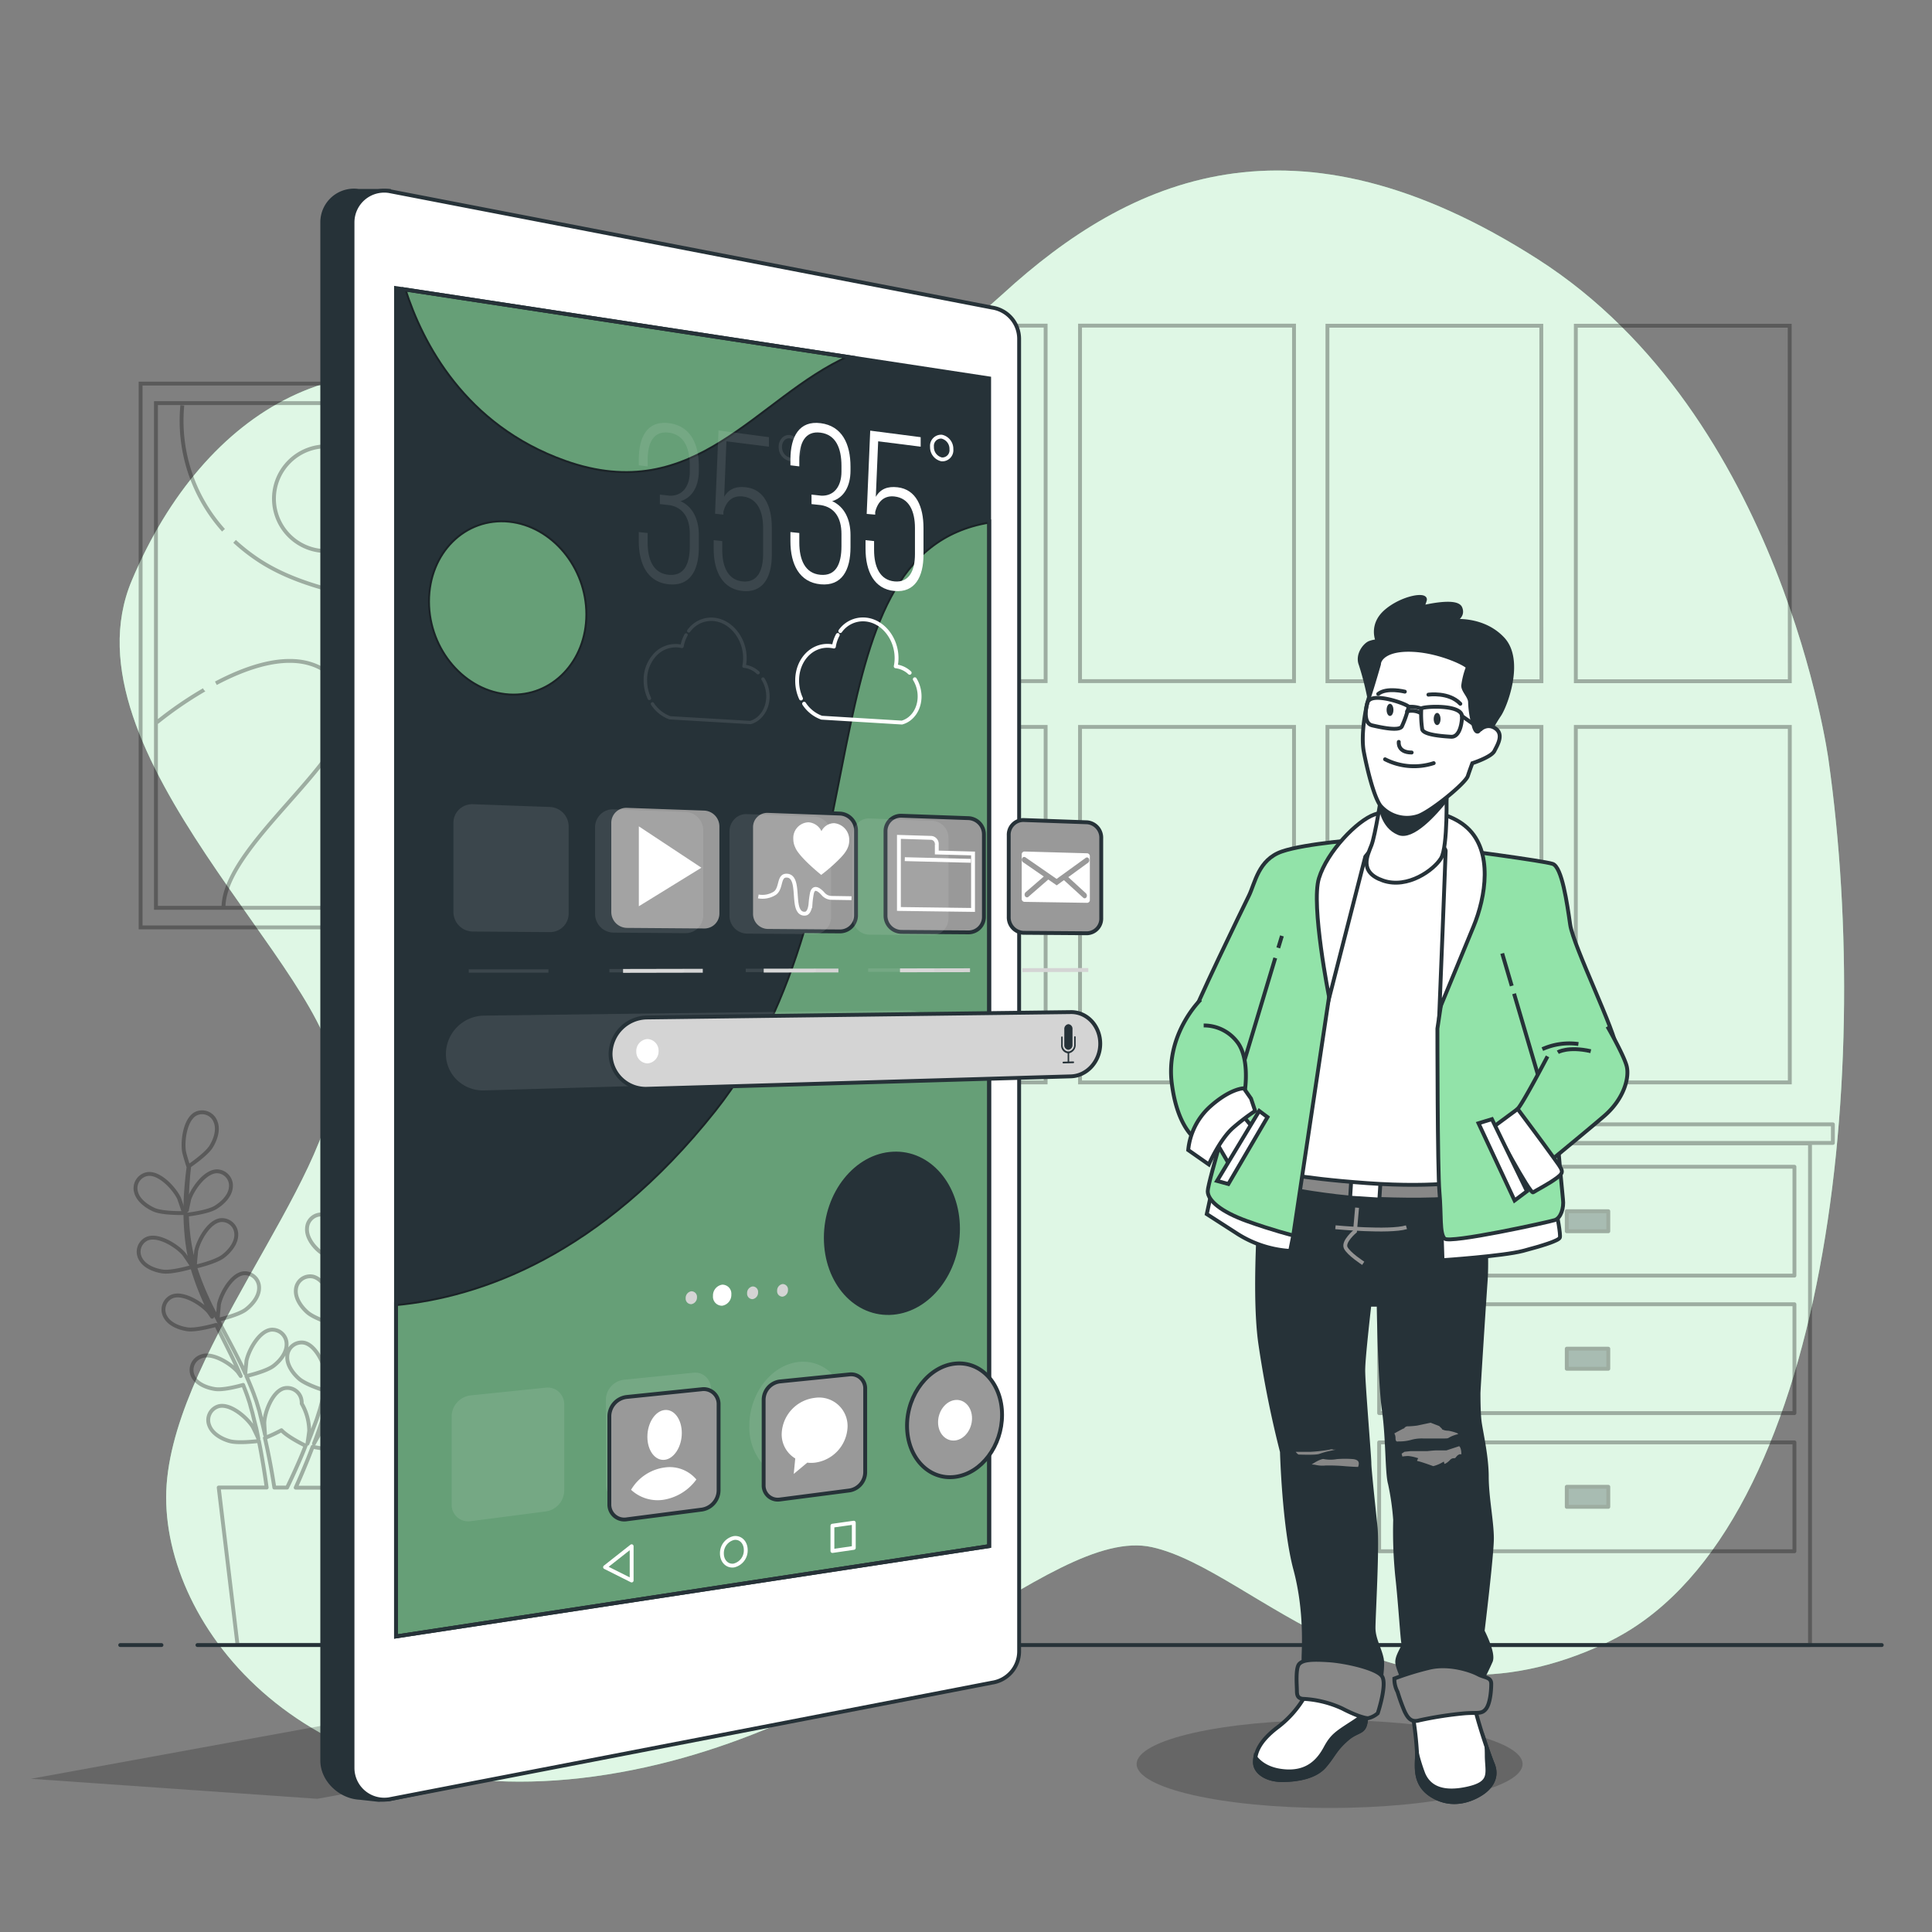 <svg xmlns="http://www.w3.org/2000/svg" viewBox="0 0 500 500"><rect x="0" y="0" width="500" height="500" fill="#808080" stroke="none"/><g id="background-simple"><path d="M473.22,196.68s-11.87-89-75.16-129.55S292.3,46.13,259.61,76,176.54,128.45,134,105.7s-81.1,0-99.88,44.5S86.55,252.06,86.55,278.76,43,351.94,43,387.54s38.56,82.08,110.76,72.2,117.68-65.27,144.38-59.34,61.31,51.42,117.68,24.72S485.09,280.74,473.22,196.68Z" style="fill:#92E3A9"></path><path d="M473.22,196.68s-11.87-89-75.16-129.55S292.3,46.13,259.61,76,176.54,128.45,134,105.7s-81.1,0-99.88,44.5S86.55,252.06,86.55,278.76,43,351.94,43,387.54s38.56,82.08,110.76,72.2,117.68-65.27,144.38-59.34,61.31,51.42,117.68,24.72S485.09,280.74,473.22,196.68Z" style="fill:#fff;opacity:0.7"></path></g><g id="Furniture"><g style="opacity:0.3"><rect x="346.85" y="290.98" width="127.5" height="4.81" transform="translate(821.2 586.77) rotate(180)" style="fill:none;stroke:#000;stroke-linecap:round;stroke-linejoin:round"></rect><rect x="352.77" y="295.93" width="115.67" height="129.82" transform="translate(821.2 721.67) rotate(180)" style="fill:none;stroke:#000;stroke-linecap:round;stroke-linejoin:round"></rect><rect x="356.93" y="301.97" width="107.48" height="28.17" transform="translate(821.33 632.1) rotate(180)" style="fill:none;stroke:#000;stroke-linecap:round;stroke-linejoin:round"></rect><rect x="405.48" y="313.45" width="10.75" height="5.19" transform="translate(821.71 632.1) rotate(180)" style="fill:#263238;stroke:#000;stroke-linecap:round;stroke-linejoin:round"></rect><rect x="356.93" y="337.55" width="107.48" height="28.17" transform="translate(821.33 703.26) rotate(180)" style="fill:none;stroke:#000;stroke-linecap:round;stroke-linejoin:round"></rect><rect x="405.48" y="349.03" width="10.75" height="5.19" transform="translate(821.71 703.26) rotate(180)" style="fill:#263238;stroke:#000;stroke-linecap:round;stroke-linejoin:round"></rect><rect x="356.93" y="373.29" width="107.48" height="28.17" transform="translate(821.33 774.75) rotate(180)" style="fill:none;stroke:#000;stroke-linecap:round;stroke-linejoin:round"></rect><rect x="405.48" y="384.78" width="10.75" height="5.19" transform="translate(821.71 774.75) rotate(180)" style="fill:#263238;stroke:#000;stroke-linecap:round;stroke-linejoin:round"></rect></g></g><g id="Picture"><path d="M124.82,240H36.39V99.27H145.88V240H130.57m11.34-135.67H40.36V234.94H141.91ZM141.52,175c-13.13-22.14-52.09-14.76-75.06-30.35a48.85,48.85,0,0,1-5.75-4.55M47.18,104.91a42.43,42.43,0,0,0,10.66,32.32m0,97.7c0-17.64,39.78-42.25,31.17-56.19-7.42-12-21.93-7.82-33.14-1.91m-3.09,1.73a97.66,97.66,0,0,0-12.17,8.38m52.91-82s14.77,23,48.4,16.81m-45.45,1.06A13.55,13.55,0,1,0,98,129.11a12.56,12.56,0,0,0-.1-1.64M125.32,141a6.36,6.36,0,1,0,6.35,6.36A6.36,6.36,0,0,0,125.32,141Zm16.24,54.19a26.16,26.16,0,0,0-9.8-4.94m-5.13-.81c-.5,0-1,0-1.52,0A26.25,26.25,0,0,0,107.39,235" style="fill:none;stroke:#000;stroke-miterlimit:10;opacity:0.3"></path></g><g id="Window"><path d="M270.61,176.27H215.23v-92h55.38Zm64.28-92H279.51v92h55.38ZM270.61,188.13H215.23v92h55.38Zm64.28,0H279.51v92h55.38Zm64-103.83H343.54v92h55.38Zm64.28,0H407.82v92H463.2ZM398.92,188.13H343.54v92h55.38Zm64.28,0H407.82v92H463.2Z" style="fill:none;stroke:#000;stroke-miterlimit:10;opacity:0.3"></path></g><g id="Plants"><g style="opacity:0.3"><path d="M39.87,313.08c2.25,1,7.75.86,7.76.86s-1.19-3.6-1.29-3.82c-1.21-2.53-5-6.7-8.14-6.28a3.71,3.71,0,0,0-3,4.65C35.74,310.65,38,312.25,39.87,313.08Z" style="fill:none;stroke:#000;stroke-linecap:round;stroke-linejoin:round"></path><path d="M95.54,314.29s1-3.65,1-3.89c.38-2.78-.5-8.36-3.32-9.73a3.71,3.71,0,0,0-5.05,2.24c-.76,2.08.2,4.63,1.34,6.39C90.88,311.36,95.54,314.29,95.54,314.29Z" style="fill:none;stroke:#000;stroke-linecap:round;stroke-linejoin:round"></path><path d="M112,294.35c-3.11-.34-6.82,3.93-8,6.49-.1.22-1.24,3.86-1.18,3.86h.06c-.59.67-1.21,1.39-1.88,2.2-1.22,1.5-2.58,3.2-3.94,5.16A64.8,64.8,0,0,0,93,318.57a48.16,48.16,0,0,0-3.49,7.86l0,.1c0-.92,0-3.49,0-3.68-.36-2.78-2.69-7.93-5.77-8.5a3.7,3.7,0,0,0-4.28,3.49c-.18,2.2,1.41,4.41,3,5.8,1.76,1.58,6.65,3.1,7,3.22a65.43,65.43,0,0,0-2.07,8.52c-.3,1.67-.55,3.37-.77,5.08,0-.79,0-1.5,0-1.6-.36-2.78-2.68-7.94-5.77-8.51a3.71,3.71,0,0,0-4.28,3.49c-.18,2.21,1.42,4.42,3,5.81s5.72,2.8,6.82,3.15c-.08.65-.17,1.31-.25,2-.37,3.15-.73,6.29-1.18,9.36-.16,1.09-.36,2.15-.55,3.21,0-.71,0-1.3,0-1.39-.36-2.78-2.69-7.93-5.78-8.5a3.71,3.71,0,0,0-4.28,3.49c-.18,2.2,1.42,4.41,3,5.81s5.32,2.65,6.63,3.08c-.23,1.08-.46,2.16-.73,3.2-.2.7-.35,1.39-.59,2.09l-.66,2.06c-.47,1.3-1,2.64-1.44,3.89-.34.87-.67,1.7-1,2.53.17-1.08.46-3.19.46-3.37a14.39,14.39,0,0,0-1.93-7,4.52,4.52,0,0,0-.05-.82,3.72,3.72,0,0,0-4.54-3.15c-3,.81-5,6.13-5.1,8.93,0,.16.1,2,.19,3.09-.15-.65-.29-1.3-.46-2-.32-1.34-.67-2.67-1-4.1l-.63-2.08c-.19-.69-.49-1.4-.73-2.12-.6-1.63-1.29-3.27-2-4.89,1.17-.28,5.32-1.34,7-2.62s3.42-3.36,3.4-5.57a3.71,3.71,0,0,0-4-3.8c-3.12.34-5.82,5.3-6.39,8.05,0,.17-.22,2.18-.3,3.29-.44-1-.88-1.95-1.37-2.92-1.39-2.81-2.89-5.61-4.37-8.41-.45-.85-.9-1.71-1.34-2.57.42-.09,5.38-1.25,7.24-2.68,1.66-1.27,3.42-3.35,3.41-5.57a3.71,3.71,0,0,0-4-3.8c-3.12.34-5.82,5.31-6.39,8.05,0,.21-.3,3.1-.33,3.84-1-1.89-2-3.78-2.82-5.68a67,67,0,0,1-3.06-7.91c.2,0,5.38-1.22,7.29-2.69,1.66-1.27,3.42-3.35,3.41-5.57a3.72,3.72,0,0,0-4-3.8c-3.12.34-5.83,5.31-6.39,8.05,0,.18-.24,2.39-.31,3.44l-.18,0a48.09,48.09,0,0,1-1.6-8.37c-.17-1.56-.25-3.06-.3-4.52,1-.12,5.5-.72,7.37-1.85s3.77-3,4-5.16a3.7,3.7,0,0,0-3.56-4.22c-3.14,0-6.37,4.63-7.24,7.3,0,.14-.36,1.67-.57,2.78,0-.66,0-1.34,0-2,0-2.37.15-4.54.3-6.46.09-1.1.2-2.08.31-3,.91-.63,4.53-3.19,5.65-5s2-4.36,1.16-6.42a3.7,3.7,0,0,0-5.1-2.1c-2.79,1.44-3.52,7.05-3.06,9.81,0,.24,1.09,3.9,1.14,3.87l.05,0c-.12.89-.24,1.84-.35,2.88-.19,1.92-.39,4.09-.45,6.47a65.4,65.4,0,0,0,.19,7.69,48.09,48.09,0,0,0,1.42,8.49l0,.1c-.49-.78-1.94-2.9-2.07-3.05-1.84-2.12-6.62-5.13-9.51-3.91a3.71,3.71,0,0,0-1.64,5.28c1.06,1.94,3.62,2.9,5.69,3.2,2.33.34,7.24-1.09,7.63-1.2a66.89,66.89,0,0,0,3,8.24c.68,1.57,1.41,3.12,2.16,4.67-.45-.65-.85-1.24-.92-1.31-1.83-2.12-6.62-5.14-9.5-3.91a3.71,3.71,0,0,0-1.65,5.27c1.07,1.94,3.62,2.9,5.69,3.2s6.31-.82,7.42-1.14l.88,1.78c1.43,2.83,2.86,5.65,4.18,8.46.46,1,.88,2,1.31,3-.4-.58-.74-1.07-.8-1.13-1.83-2.12-6.62-5.14-9.5-3.91A3.71,3.71,0,0,0,50,356.29c1.07,1.94,3.62,2.9,5.69,3.2s5.9-.71,7.23-1.08c.4,1,.81,2.06,1.16,3.07.22.7.48,1.35.66,2.07s.39,1.4.58,2.08c.32,1.34.66,2.72,1,4,.2.91.37,1.79.55,2.67-.45-1-1.37-2.91-1.47-3.07-1.49-2.37-5.76-6.07-8.8-5.3a3.72,3.72,0,0,0-2.43,5c.76,2.08,3.14,3.42,5.14,4,2.2.67,7.08.06,7.69,0,.29,1.45.56,2.87.79,4.22.52,2.94.92,5.59,1.22,7.82H56.6l4.87,40.71H84.21L89.08,385H76.52c.82-1.8,1.71-3.86,2.64-6.14.58-1.39,1.16-2.9,1.75-4.44.59.12,5.42,1.1,7.66.59,2.05-.46,4.52-1.61,5.43-3.63a3.72,3.72,0,0,0-2-5.13c-3-1-7.51,2.38-9.17,4.63-.1.13-1,1.69-1.56,2.69.24-.63.48-1.25.71-1.9.48-1.3.91-2.6,1.39-4,.2-.69.41-1.38.62-2.08s.37-1.44.56-2.17c.4-1.7.73-3.44,1-5.2,1.13.42,5.18,1.82,7.27,1.68s4.71-.92,5.91-2.77a3.71,3.71,0,0,0-1.24-5.38c-2.79-1.44-7.79,1.21-9.77,3.18-.13.13-1.39,1.71-2.07,2.59.17-1.06.34-2.12.47-3.2.39-3.11.68-6.27,1-9.42.09-1,.2-1.92.3-2.88.4.15,5.17,1.92,7.52,1.76,2.09-.15,4.7-.91,5.91-2.77a3.71,3.71,0,0,0-1.24-5.38c-2.79-1.44-7.79,1.21-9.77,3.19-.15.15-2,2.42-2.4,3,.22-2.12.46-4.23.79-6.3a65.64,65.64,0,0,1,1.8-8.28c.19.07,5.17,1.95,7.57,1.78,2.09-.15,4.7-.91,5.91-2.77a3.71,3.71,0,0,0-1.25-5.38c-2.78-1.44-7.78,1.21-9.76,3.19-.13.13-1.52,1.86-2.16,2.7l-.16-.09a47.64,47.64,0,0,1,3.29-7.86c.71-1.39,1.47-2.69,2.24-3.93.89.44,5,2.43,7.16,2.52s4.78-.39,6.18-2.1a3.71,3.71,0,0,0-.65-5.49c-2.61-1.73-7.87.35-10,2.1-.12.09-1.23,1.19-2,2,.35-.55.71-1.13,1.06-1.66,1.31-2,2.64-3.7,3.82-5.22.68-.86,1.31-1.63,1.91-2.34,1.1,0,5.54-.15,7.48-1.06s4.06-2.55,4.52-4.71A3.72,3.72,0,0,0,112,294.35ZM77.45,378.12c-1.13,2.6-2.2,4.9-3.15,6.86H71c-.36-2.31-.82-5.07-1.44-8.16-.29-1.48-.63-3.06-1-4.68a39.14,39.14,0,0,0,4.28-2c1.61,1.74,5.72,3.77,6.25,4C78.55,375.54,78,376.87,77.45,378.12Z" style="fill:none;stroke:#000;stroke-linecap:round;stroke-linejoin:round"></path></g></g><g id="Floor"><line x1="41.79" y1="425.74" x2="31.11" y2="425.74" style="fill:none;stroke:#263238;stroke-linecap:round;stroke-linejoin:round"></line><line x1="487" y1="425.74" x2="51.1" y2="425.74" style="fill:none;stroke:#263238;stroke-linecap:round;stroke-linejoin:round"></line></g><g id="Device"><polygon points="82.11 465.53 8 460.35 152.44 433.99 254.41 433.99 82.11 465.53" style="opacity:0.2"></polygon><path d="M248.91,79.6l-148.26-29V49.41H92.81a8.2,8.2,0,0,0-9.41,8.11V455.64c0,5,4.61,9.37,9.69,9.63l4.92.54,2.64-.15,148.26-30.19a8.2,8.2,0,0,0,7-8.11V87.71A8.2,8.2,0,0,0,248.91,79.6Z" style="fill:#263238;stroke:#263238;stroke-miterlimit:10"></path><path d="M256.75,435.47l-156.1,30.19a8.21,8.21,0,0,1-9.42-8.11v-400a8.21,8.21,0,0,1,9.42-8.11L256.75,79.6a8.2,8.2,0,0,1,7,8.11V427.36A8.2,8.2,0,0,1,256.75,435.47Z" style="fill:#fff;stroke:#263238;stroke-miterlimit:10"></path><polygon points="255.99 400.13 102.49 423.51 102.49 74.56 255.99 97.93 255.99 400.13" style="fill:#263238"></polygon><path d="M256,400.14,102.49,423.51v-86c21.55-2.06,52.61-12.59,82.43-50.18C229.28,231.41,206.81,143.12,256,135ZM131.77,134.76c-11.5-1.17-21,8.17-21,20.89s9.5,23.62,21,24.33C143,180.67,152,171.29,152,159S143,135.92,131.77,134.76ZM104.66,74.89c4.45,13.93,15.43,35.31,41.52,44.61C180.13,131.61,196,103,219.69,92.41Z" style="fill:#92E3A9;stroke:#263238;stroke-miterlimit:10"></path><path d="M256,400.14,102.49,423.51v-86c21.55-2.06,52.61-12.59,82.43-50.18C229.28,231.41,206.81,143.12,256,135ZM131.77,134.76c-11.5-1.17-21,8.17-21,20.89s9.5,23.62,21,24.33C143,180.67,152,171.29,152,159S143,135.92,131.77,134.76ZM104.66,74.89c4.45,13.93,15.43,35.31,41.52,44.61C180.13,131.61,196,103,219.69,92.41Z" style="opacity:0.3"></path><path d="M247.93,318c0,11.19-7.46,20.92-16.82,21.75-9.53.85-17.39-7.82-17.39-19.39s7.86-21.33,17.39-21.8C240.47,298.08,247.93,306.78,247.93,318Z" style="fill:#263238;stroke:#263238;stroke-miterlimit:10"></path><polygon points="255.99 400.13 102.49 423.51 102.49 74.56 255.99 97.93 255.99 400.13" style="fill:none;stroke:#263238;stroke-miterlimit:10"></polygon><path d="M182.25,240.79l-19.92-.15a4.62,4.62,0,0,1-4.63-4.55V212.92a4.39,4.39,0,0,1,4.63-4.35l19.92.71a4.61,4.61,0,0,1,4.43,4.57v22.57A4.37,4.37,0,0,1,182.25,240.79Z" style="fill:#999;stroke:#263238;stroke-miterlimit:10;fill-rule:evenodd"></path><polygon points="181.52 224.56 165.33 213.86 165.33 234.54 181.52 224.56" style="fill:#fff;fill-rule:evenodd"></polygon><line x1="161.25" y1="251.27" x2="181.88" y2="251.23" style="fill:none;stroke:#d4d4d4;stroke-miterlimit:10"></line><path d="M217.39,241.05l-18.67-.14a4.39,4.39,0,0,1-4.33-4.4V214.09a4.18,4.18,0,0,1,4.33-4.22l18.67.68a4.39,4.39,0,0,1,4.15,4.41v21.86A4.16,4.16,0,0,1,217.39,241.05Z" style="fill:#999;stroke:#263238;stroke-miterlimit:10;fill-rule:evenodd"></path><path d="M219.78,217.56a4.32,4.32,0,0,0-3.85-4.52,3.67,3.67,0,0,0-3.34,2.07,4,4,0,0,0-3.36-2.3,4.06,4.06,0,0,0-3.92,4.33,5,5,0,0,0,.51,2.2c.19.53,1.21,2.54,6.61,7,0,0,.06.11.09.08s.1-.07.1-.07a45,45,0,0,0,4.38-3.8C218.28,221.27,219.78,219.69,219.78,217.56Z" style="fill:#fff;fill-rule:evenodd"></path><path d="M196.25,232a6,6,0,0,0,4.3-.85c1.83-1.34.81-4.8,3.25-4.52,3,.34,1.51,6.89,2.95,9a1.61,1.61,0,0,0,1.93.75c.77-.39,1-1.63,1.08-2.47a23.22,23.22,0,0,1,.37-2.78c.5-2,2-.8,2.91.24a2.93,2.93,0,0,0,2.17,1l5.16.08" style="fill:none;stroke:#fff;stroke-miterlimit:10;fill-rule:evenodd"></path><line x1="197.65" y1="251.2" x2="216.98" y2="251.16" style="fill:none;stroke:#d4d4d4;stroke-miterlimit:10"></line><path d="M250.74,241.3l-17.51-.13a4.18,4.18,0,0,1-4.06-4.26v-21.7a4,4,0,0,1,4.06-4.1l17.51.63a4.21,4.21,0,0,1,3.9,4.28V237.2A4,4,0,0,1,250.74,241.3Z" style="fill:#999;stroke:#263238;stroke-miterlimit:10;fill-rule:evenodd"></path><path d="M242.44,220.63v-2.11a1.59,1.59,0,0,0-1.39-1.68l-8.41-.26v18.66l19.18.25V220.88Z" style="fill:none;stroke:#fff;stroke-miterlimit:10;fill-rule:evenodd"></path><line x1="234.16" y1="222.35" x2="251.25" y2="222.78" style="fill:none;stroke:#fff;stroke-miterlimit:10"></line><line x1="232.92" y1="251.13" x2="251.04" y2="251.09" style="fill:none;stroke:#d4d4d4;stroke-miterlimit:10"></line><path d="M281.37,241.53l-16.49-.12a4,4,0,0,1-3.82-4.14V216.22a3.81,3.81,0,0,1,3.82-4l16.49.59A4,4,0,0,1,285,217v20.56A3.81,3.81,0,0,1,281.37,241.53Z" style="fill:#999;stroke:#263238;stroke-miterlimit:10;fill-rule:evenodd"></path><path d="M281.39,220.83l-16.29-.46a.73.73,0,0,0-.68.8v11.41a.76.76,0,0,0,.68.82l16.29.25a.72.72,0,0,0,.66-.79V221.65A.76.76,0,0,0,281.39,220.83Zm.22,2.43L276.47,227l4.58,4.2a.84.84,0,0,1,.13,1,.56.56,0,0,1-.48.28.53.53,0,0,1-.36-.15l-5-4.55-1.86,1.35-2.19-1.51-5.15,4.48a.59.59,0,0,1-.37.14.62.62,0,0,1-.49-.31.83.83,0,0,1,.13-1l4.72-4.09-5.36-3.7a.82.82,0,0,1-.24-1,.57.57,0,0,1,.84-.27l8.08,5.59L281,222a.55.55,0,0,1,.82.26A.8.8,0,0,1,281.61,223.26Z" style="fill:#fff;fill-rule:evenodd"></path><line x1="264.6" y1="251.07" x2="281.65" y2="251.03" style="fill:none;stroke:#d4d4d4;stroke-miterlimit:10"></line><path d="M180.38,335.73a1.44,1.44,0,0,0-1.47-1.55,1.74,1.74,0,0,0-1.46,1.79,1.43,1.43,0,0,0,1.46,1.55A1.75,1.75,0,0,0,180.38,335.73Z" style="fill:#d4d4d4;fill-rule:evenodd"></path><path d="M189.27,335a2.33,2.33,0,0,0-2.37-2.53,2.83,2.83,0,0,0-2.38,2.92,2.33,2.33,0,0,0,2.38,2.53A2.83,2.83,0,0,0,189.27,335Z" style="fill:#fff;fill-rule:evenodd"></path><path d="M196.19,334.46a1.4,1.4,0,0,0-1.42-1.53,1.7,1.7,0,0,0-1.42,1.76,1.41,1.41,0,0,0,1.42,1.53A1.71,1.71,0,0,0,196.19,334.46Z" style="fill:#d4d4d4;fill-rule:evenodd"></path><path d="M203.93,333.83a1.39,1.39,0,0,0-1.4-1.52,1.69,1.69,0,0,0-1.41,1.75,1.4,1.4,0,0,0,1.41,1.52A1.7,1.7,0,0,0,203.93,333.83Z" style="fill:#d4d4d4;fill-rule:evenodd"></path><path d="M182.61,356.26a4.26,4.26,0,0,1,1.38,3.22V381a5.27,5.27,0,0,1-4.41,5.15L161.5,388.5c-.2,0-.4,0-.59,0a4.08,4.08,0,0,1-2.7-1,4.26,4.26,0,0,1-1.4-3.24V362.25a5.26,5.26,0,0,1,4.59-5.16l18.08-1.83A4,4,0,0,1,182.61,356.26Zm-41.39,2.87-19.43,2a5.54,5.54,0,0,0-4.9,5.36v22.87a4.27,4.27,0,0,0,4.34,4.36,4.89,4.89,0,0,0,.66-.05l19.43-2.52a5.54,5.54,0,0,0,4.7-5.34V363.48a4.35,4.35,0,0,0-1.41-3.28A4.29,4.29,0,0,0,141.22,359.13Zm73.71-3.95a10.47,10.47,0,0,0-8.17-2.71c-7.07.71-12.83,8.13-12.83,16.52a14.58,14.58,0,0,0,4.57,11.08,10.5,10.5,0,0,0,7,2.67,10.81,10.81,0,0,0,1.39-.09c6.91-.9,12.53-8.3,12.53-16.49A14.67,14.67,0,0,0,214.93,355.18Z" style="fill:#fff;fill-rule:evenodd;opacity:0.1"></path><path d="M240.41,263.68a7.7,7.7,0,0,0-5.45-2.23l-109.64,1.39a10,10,0,0,0-9.92,9.88,9.35,9.35,0,0,0,2.85,6.76A9.64,9.64,0,0,0,125,282.2h.31L235,279c4.43-.13,8-4.14,8-8.94A9,9,0,0,0,240.41,263.68Z" style="fill:#fff;opacity:0.1"></path><path d="M147.17,213.85v22.57a4.8,4.8,0,0,1-4.83,4.81h0l-19.93-.15a5.06,5.06,0,0,1-5.06-5V212.92a4.73,4.73,0,0,1,1.45-3.42,4.89,4.89,0,0,1,3.63-1.37l19.93.72A5.05,5.05,0,0,1,147.17,213.85Zm-25.86,37v.87l20.63,0v-.87Zm56.15-40.73-18.67-.67a4.55,4.55,0,0,0-3.36,1.28,4.62,4.62,0,0,0-1.42,3.37v22.42a4.83,4.83,0,0,0,4.76,4.84l18.68.14h0a4.5,4.5,0,0,0,3.17-1.31,4.72,4.72,0,0,0,1.39-3.36V215A4.84,4.84,0,0,0,177.46,210.11Zm-19.75,40.65v.88l19.33,0v-.87Zm53.11-39.45-17.52-.63a4.21,4.21,0,0,0-3.13,1.2,4.57,4.57,0,0,0-1.38,3.33v21.7a4.63,4.63,0,0,0,4.49,4.7l17.52.13h0a4.19,4.19,0,0,0,2.95-1.23,4.63,4.63,0,0,0,1.35-3.31V216A4.64,4.64,0,0,0,210.82,211.31ZM193,250.69v.88l18.11,0v-.87Zm48.47-38.28L225,211.82A4,4,0,0,0,222,213a4.55,4.55,0,0,0-1.36,3.27v21.05a4.45,4.45,0,0,0,4.26,4.57l16.49.13h0a3.88,3.88,0,0,0,2.75-1.16,4.64,4.64,0,0,0,1.33-3.26V217A4.47,4.47,0,0,0,241.45,212.41Zm-16.79,38.22v.87l17.05,0v-.87Z" style="fill:#fff;opacity:0.1"></path><path d="M180.86,120.79v1c0,4-1.67,7-4.74,7.91,3.22,1.46,4.74,4.77,4.74,8.79v3.14c0,5.93-2.23,10.09-7.71,9.59s-7.83-5.14-7.83-11.16v-2.36l2.29.24v2.47c0,4.48,1.51,8,5.48,8.35s5.43-2.76,5.43-7.43v-3.14c0-4.26-1.83-6.91-5.32-7.47l-2.43-.26V128l2.53.28c3.23.13,5.22-2.32,5.22-6.23v-1.46c0-4.66-1.48-8.11-5.43-8.62s-5.48,2.6-5.48,7.08v1.65l-2.29-.28v-1.47c0-6,2.29-10.15,7.83-9.43S180.86,114.86,180.86,120.79Zm6.56,7.79c1.2-2.06,3.05-2.77,5.63-2.47,4.79.56,6.7,5,6.7,10.55v6.86c0,5.77-2.21,9.91-7.49,9.43s-7.56-5.09-7.56-10.95v-2.2l2.22.23v2.31c0,4.34,1.5,7.78,5.29,8.13s5.28-2.77,5.28-7.07v-6.75c0-4.3-1.47-7.73-5.28-8.16-2.54-.29-4.29,1.13-5,4v.7l-2.16-.24.9-21.55L199,113.14v2.46l-11-1.39Zm17.31-9.24-.32,0a3.65,3.65,0,0,1-2.89-3.69,3.25,3.25,0,0,1,1-2.45,2.46,2.46,0,0,1,2-.6,3.66,3.66,0,0,1,2.88,3.69,3.24,3.24,0,0,1-1,2.44A2.51,2.51,0,0,1,204.73,119.34Zm-.54-5.91a1.57,1.57,0,0,0-1.07.41,2.36,2.36,0,0,0-.73,1.79,2.78,2.78,0,0,0,2.13,2.83,1.6,1.6,0,0,0,1.29-.4,2.37,2.37,0,0,0,.72-1.79,2.78,2.78,0,0,0-2.12-2.83Zm-35.93,67.7a.44.44,0,0,0,.21-.58,10.47,10.47,0,0,1-1-4.48,9,9,0,0,1,2.72-6.66,6.82,6.82,0,0,1,5.21-1.85,6.4,6.4,0,0,1,1,.16.5.5,0,0,0,.34-.06.47.47,0,0,0,.19-.29,9.09,9.09,0,0,1,1-2.84.43.43,0,0,0-.17-.59.44.44,0,0,0-.59.18,9.63,9.63,0,0,0-1,2.66l-.73-.09a7.66,7.66,0,0,0-5.87,2.08,9.91,9.91,0,0,0-3,7.3,11.49,11.49,0,0,0,1.08,4.86.44.44,0,0,0,.39.25A.41.41,0,0,0,168.26,181.13Zm28.23-6.71a.45.45,0,0,0,0-.62,6.76,6.76,0,0,0-3.4-1.73,10.16,10.16,0,0,0,.14-1.75c0-5.38-3.82-10.08-8.53-10.47a7.58,7.58,0,0,0-6.8,3.18.42.42,0,0,0,.08.6.43.43,0,0,0,.61-.08,6.73,6.73,0,0,1,6-2.83c4.26.35,7.73,4.66,7.73,9.6a10.69,10.69,0,0,1-.2,2,.41.41,0,0,0,.07.34.46.46,0,0,0,.31.18,5.63,5.63,0,0,1,3.35,1.56.44.44,0,0,0,.3.12A.45.45,0,0,0,196.49,174.42Zm-2.21,13c2.88-.78,4.9-3.73,4.9-7.18a9,9,0,0,0-1.31-4.68.44.44,0,1,0-.74.46,8,8,0,0,1,1.17,4.22c0,3-1.71,5.61-4.18,6.32l-20.63-1.21a8.81,8.81,0,0,1-4.28-3.43.42.42,0,0,0-.6-.12.43.43,0,0,0-.12.6,9.58,9.58,0,0,0,4.77,3.79l.11,0,20.77,1.22h.14Z" style="fill:#fff;opacity:0.1"></path><path d="M277.14,278.56,167.5,281.77a9.1,9.1,0,0,1-9.49-9h0a9.57,9.57,0,0,1,9.49-9.45l109.64-1.39c4.21-.05,7.6,3.61,7.6,8.18h0C284.74,274.64,281.35,278.44,277.14,278.56Z" style="fill:#d4d4d4;stroke:#263238;stroke-miterlimit:10;fill-rule:evenodd"></path><path d="M276.5,271.69h0a1.16,1.16,0,0,1-1.06-1.26v-4.07a1.22,1.22,0,0,1,1.06-1.31h0a1.18,1.18,0,0,1,1.06,1.27v4.06A1.22,1.22,0,0,1,276.5,271.69Z" style="fill:#263238"></path><path d="M276.51,272.61a2,2,0,0,1-1.88-2.23v-1.91a.22.22,0,0,1,.19-.24.22.22,0,0,1,.2.23v1.91a1.62,1.62,0,0,0,1.49,1.77,1.72,1.72,0,0,0,1.48-1.83v-1.9a.22.22,0,0,1,.19-.24.22.22,0,0,1,.2.23v1.9A2.16,2.16,0,0,1,276.51,272.61Z" style="fill:#263238"></path><path d="M276.51,275.05a.21.21,0,0,1-.2-.23v-2.44a.22.22,0,0,1,.2-.24.21.21,0,0,1,.19.23v2.44A.22.22,0,0,1,276.51,275.05Z" style="fill:#263238"></path><path d="M277.8,275.14l-2.59.07A.21.21,0,0,1,275,275a.22.22,0,0,1,.19-.24l2.59-.06c.1,0,.19.1.19.23A.22.22,0,0,1,277.8,275.14Z" style="fill:#263238"></path><path d="M170.44,272a3,3,0,0,0-2.88-3.1,3.1,3.1,0,0,0-2.89,3.22,3,3,0,0,0,2.89,3.09A3.11,3.11,0,0,0,170.44,272Z" style="fill:#fff"></path><path d="M193,401.15c0-2-1.37-3.35-3.07-3.11a4,4,0,0,0-3.1,4c0,2,1.39,3.36,3.1,3.11A4,4,0,0,0,193,401.15Z" style="fill:none;stroke:#fff;stroke-linecap:round;stroke-linejoin:round"></path><polygon points="156.59 405.58 163.47 409.03 163.47 400.16 156.59 405.58" style="fill:none;stroke:#fff;stroke-linecap:round;stroke-linejoin:round"></polygon><polygon points="220.96 400.59 215.43 401.4 215.43 394.85 220.96 394.07 220.96 400.59" style="fill:none;stroke:#fff;stroke-linecap:round;stroke-linejoin:round"></polygon><path d="M220.11,120.79v1c0,4-1.68,7-4.74,7.91,3.22,1.46,4.74,4.77,4.74,8.79v3.14c0,5.93-2.24,10.09-7.72,9.59s-7.83-5.14-7.83-11.16v-2.36l2.3.24v2.47c0,4.48,1.5,8,5.48,8.35s5.43-2.76,5.43-7.43v-3.14c0-4.26-1.84-6.91-5.32-7.47l-2.43-.26V128l2.53.28c3.23.13,5.22-2.32,5.22-6.23v-1.46c0-4.66-1.48-8.11-5.43-8.62s-5.48,2.6-5.48,7.08v1.65l-2.3-.28v-1.47c0-6,2.3-10.15,7.83-9.43S220.11,114.86,220.11,120.79Z" style="fill:#fff"></path><path d="M226.66,128.58c1.21-2.06,3.05-2.77,5.64-2.47,4.79.56,6.7,5,6.7,10.55v6.86c0,5.77-2.21,9.91-7.5,9.43S224,147.86,224,142v-2.2l2.21.23v2.31c0,4.34,1.51,7.78,5.29,8.13s5.29-2.77,5.29-7.07v-6.75c0-4.3-1.47-7.73-5.29-8.16-2.53-.29-4.28,1.13-5,4v.7L224.3,133l.91-21.55,13.06,1.69v2.46l-11-1.39Z" style="fill:#fff"></path><path d="M246.22,116.27a2.37,2.37,0,0,1-2.5,2.62,3.21,3.21,0,0,1-2.52-3.26,2.37,2.37,0,0,1,2.52-2.62A3.22,3.22,0,0,1,246.22,116.27Z" style="fill:none;stroke:#fff;stroke-miterlimit:10;fill-rule:evenodd"></path><path d="M216.81,164.33a9.18,9.18,0,0,0-1,3,8,8,0,0,0-1.11-.17c-4.62-.35-8.4,3.65-8.4,8.95a11,11,0,0,0,1,4.67" style="fill:none;stroke:#fff;stroke-linecap:round;stroke-linejoin:round"></path><path d="M235.42,174.12a6.25,6.25,0,0,0-3.61-1.68,10.36,10.36,0,0,0,.22-2.12c0-5.17-3.63-9.66-8.14-10a7.2,7.2,0,0,0-6.42,3" style="fill:none;stroke:#fff;stroke-linecap:round;stroke-linejoin:round"></path><path d="M208.1,182.12a9.17,9.17,0,0,0,4.55,3.62L233.41,187c2.65-.72,4.58-3.42,4.58-6.76a8.52,8.52,0,0,0-1.24-4.45" style="fill:none;stroke:#fff;stroke-linecap:round;stroke-linejoin:round"></path><path d="M219.91,385.72l-18.09,2.35a3.66,3.66,0,0,1-4.19-3.77V362.25a4.81,4.81,0,0,1,4.19-4.73l18.09-1.83a3.64,3.64,0,0,1,4,3.79V381A4.83,4.83,0,0,1,219.91,385.72Z" style="fill:#999;stroke:#263238;stroke-miterlimit:10;fill-rule:evenodd"></path><path d="M210.88,361.76a9.7,9.7,0,0,0-8.58,9.34,7.27,7.27,0,0,0,3.51,6.35l-.39,4,3.5-2.92a8,8,0,0,0,2,0,9.7,9.7,0,0,0,8.43-9.32A7.37,7.37,0,0,0,210.88,361.76Z" style="fill:#fff;fill-rule:evenodd"></path><path d="M181.65,390.68l-19.44,2.52a3.86,3.86,0,0,1-4.51-3.88V366.45a5.08,5.08,0,0,1,4.51-4.92l19.44-2a3.85,3.85,0,0,1,4.32,3.92v22.29A5.09,5.09,0,0,1,181.65,390.68Z" style="fill:#999;stroke:#263238;stroke-miterlimit:10;fill-rule:evenodd"></path><path d="M176.45,370.86c0,3.55-2,6.66-4.44,6.94s-4.47-2.37-4.47-5.95,2-6.68,4.47-6.94S176.45,367.32,176.45,370.86Z" style="fill:#fff;fill-rule:evenodd"></path><path d="M171.56,388.16a13.06,13.06,0,0,0,8.66-5.27,9,9,0,0,0-8.18-3.11,11.92,11.92,0,0,0-8.72,5.78A10.11,10.11,0,0,0,171.56,388.16Z" style="fill:#fff;fill-rule:evenodd"></path><path d="M259.33,366.16c0-8-5.4-13.94-12.14-13.26s-12.45,7.9-12.45,16.09,5.61,14.11,12.45,13.22S259.33,374.15,259.33,366.16Z" style="fill:#999;stroke:#263238;stroke-miterlimit:10;fill-rule:evenodd"></path><path d="M251.56,367.05c0-2.88-1.95-5-4.37-4.73s-4.42,2.84-4.42,5.75,2,5,4.42,4.72S251.56,369.93,251.56,367.05Z" style="fill:#fff;fill-rule:evenodd"></path></g><g id="Character"><ellipse cx="344.1" cy="456.53" rx="49.94" ry="11.37" style="opacity:0.2"></ellipse><path d="M338,438.5a26.79,26.79,0,0,1-7.19,8.4c-4.8,3.59-6,6.59-6,9.19s3,4.6,7,4.6,8.59-.8,11-3.6,2.59-4.2,5.79-7,5-1,5-6.59-14-5.39-14-5.39Z" style="fill:#fff;stroke:#263238;stroke-miterlimit:10"></path><path d="M343.05,452.34c-1.69,3.13-4.58,6.75-11.09,6-4-.44-6.07-2.24-7.09-3.56a8,8,0,0,0-.11,1.28c0,2.6,3,4.6,7,4.6s8.59-.8,11-3.6,2.59-4.2,5.79-7,5-1,5-6.59a1.1,1.1,0,0,0,0-.18,42.22,42.22,0,0,1-3.48,2.51C345.94,448.48,344.74,449.2,343.05,452.34Z" style="fill:#263238;stroke:#263238;stroke-miterlimit:10"></path><path d="M365.53,443.3l.11.75a86.71,86.71,0,0,1,1.09,9.84c0,3.2-1,8,4.19,11s10.19.8,12.59-.8,4.2-4.19,2.8-7.59-4.6-13.39-4.6-14.79S367.13,441.9,365.53,443.3Z" style="fill:#fff;stroke:#263238;stroke-miterlimit:10"></path><path d="M384.71,452.08q.06,1.11.06,2.19c0,4.58,1.69,7.23-5.31,8.68s-9.88-1-11.09-3.86a44.74,44.74,0,0,1-1.65-5.26s0,0,0,.06c0,3.2-1,8,4.19,11s10.19.8,12.59-.8,4.2-4.19,2.8-7.59C385.89,455.47,385.31,453.87,384.71,452.08Z" style="fill:#263238;stroke:#263238;stroke-miterlimit:10"></path><path d="M326.69,304.29s-2.66,28.51-.53,43.43a272.39,272.39,0,0,0,5.6,28s.53,19.45,3.46,30.38,2.13,21.05,2.13,22.91.27,4.8.27,4.8,1.33-.54,6.39,0,12.52,5.59,12.52,5.59,1.6-7.46,1.07-10.12-2.13-5.07-2.13-8,1.06-21,.53-26.11-1.6-14.92-1.6-16.51-1.6-20.79-1.6-24,1.6-17,1.6-17h2.4s.27,19.71,1.33,27.17.8,16.52,1.6,19.18a68,68,0,0,1,1.33,9.33,115.88,115.88,0,0,0,.54,14.65c.8,7.2,1.33,16.52,1.6,17.32s-1.6,2.93-1.6,4.8,3.19,8,3.19,8,6.93-3.2,11.19-3.2a14.7,14.7,0,0,1,6.66,1.33,67.42,67.42,0,0,0,3.2-6.39c.8-2.13-2.13-7.73-2.13-7.73s2.4-19.71,2.4-24-1.33-10.65-1.33-16-1.6-12-1.87-14.39-.27-6.39-.27-7.19,1.34-21.85,1.87-29.31-.8-26.64-.8-26.64v-2.4L327,299Z" style="fill:#263238;stroke:#263238;stroke-miterlimit:10"></path><path d="M378.41,371.46a9.72,9.72,0,0,0-2.64.75c-1.14.57-.57.57-3,.57H368.4a9.82,9.82,0,0,0-3.21.38,11.73,11.73,0,0,1-3.21.38s-1.32.37-1.32-1.33-1.33-.94,0-1.7,2.45-1.32,2.45-1.32a1.59,1.59,0,0,1,1.32-.56,19.73,19.73,0,0,0,2.27-.19l3.59-.76,2.45.95.95.94a2.73,2.73,0,0,0,1.13.19,11.77,11.77,0,0,1,2.65.75Z" style="fill:#878787;stroke:#263238;stroke-miterlimit:10"></path><path d="M351.21,312.55l-.54,6.13s-3.19,2.66-2.39,4.26,4.52,4,4.52,4" style="fill:none;stroke:#949494;stroke-miterlimit:10"></path><path d="M345.61,317.61s13.86,1.34,18.38,0" style="fill:none;stroke:#949494;stroke-miterlimit:10"></path><path d="M374.25,374.86H371.8c-.76,0-2.46.19-2.46.19H365l-1.7.19-1.13.75.38,1.51s1.32-.19,1.88-.19a10.53,10.53,0,0,1,1.89.38s-.38.76.57.95,4,1.32,4,1.32a9.73,9.73,0,0,0,2.45-.95s.19.76,1.32,0,.95-1.13,1.7-1.13.76-.57,1.32-.94,1.14.75,1-1.14-1-2.07-1-2.07Z" style="fill:#878787;stroke:#263238;stroke-miterlimit:10"></path><path d="M345.17,374.67a1.74,1.74,0,0,0-1.13,0,38.12,38.12,0,0,1-5.1.57h-4.53s.94,1.7,1.7,1.7,4.34.18,5.47-.19a19.39,19.39,0,0,1,2.65-.76c.94-.19,2.64-.57,2.64-.57s1.32.19,1.89-.37S346.3,374.67,345.17,374.67Z" style="fill:#878787;stroke:#263238;stroke-miterlimit:10"></path><path d="M350.27,377.12a26.32,26.32,0,0,0-4.34,0,9,9,0,0,1-3.21,0c-1.14-.37-5.29,2.46-4.35,2.46a6.3,6.3,0,0,1,1.89,0,8.6,8.6,0,0,0,2.83.19,47.4,47.4,0,0,1,5.1.19c2.46.19,3.59.19,3.59.19S353.29,377.5,350.27,377.12Z" style="fill:#878787;stroke:#263238;stroke-miterlimit:10"></path><path d="M332.93,307.62s11.84,2.13,18.68,2.45,17.82.75,26.36-.11l-.42-4.91-43.77-2.77Z" style="fill:#878787;stroke:#263238;stroke-miterlimit:10"></path><rect x="349.58" y="305.48" width="7.58" height="4.7" transform="translate(20.46 -22.02) rotate(3.68)" style="fill:#fff;stroke:#263238;stroke-miterlimit:10"></rect><path d="M360.26,215.3s-22.11,6.67-22.91,6.93S329.09,303,329.09,303s6.13,1.86,24.78,3.2,27.71-.8,27.71-.8l.27-85.26S369.59,215,360.26,215.3Z" style="fill:#fff;stroke:#263238;stroke-miterlimit:10"></path><path d="M334.69,319.74l-.8,4A28.73,28.73,0,0,1,319.77,319l-7.46-4.8,1.33-6.13s10.92,5.86,13.59,6.93S334.69,319.74,334.69,319.74Z" style="fill:#fff;stroke:#263238;stroke-miterlimit:10"></path><path d="M344.81,252.34l-10.12,67.4s-5.33-1.33-12-3.73-10.13-5.32-10.13-7.72,7.73-27.71,7.73-27.71-12.52-13.85-12-16.52,13.32-29,14.92-32.24,2.4-9.32,8.53-11.45,21.31-3.2,21.31-3.2Z" style="fill:#92E3A9;stroke:#263238;stroke-miterlimit:10"></path><path d="M373.05,317.88l.27,8.26s15.72-1.07,20.78-2.4,9.33-2.66,9.59-3.46-.8-6.13-.8-6.13S377.05,317.61,373.05,317.88Z" style="fill:#fff;stroke:#263238;stroke-miterlimit:10"></path><path d="M375.72,241.41,372,266.19s0,36.5.53,42.36,0,10.66,1.33,12,26.91-4.26,28.51-4.79,2.4-3.2,2.13-5.33-2.93-32.5-2.93-32.5,16.79-2.4,16.79-6.4-11.19-26.64-12-32.24-2.13-14.92-4.53-15.72-24.78-3.73-24.78-3.73Z" style="fill:#92E3A9;stroke:#263238;stroke-miterlimit:10"></path><line x1="330.82" y1="245.31" x2="331.76" y2="242.21" style="fill:none;stroke:#263238;stroke-miterlimit:10"></line><line x1="321.1" y1="277.65" x2="330.04" y2="247.92" style="fill:none;stroke:#263238;stroke-miterlimit:10"></line><line x1="391.84" y1="257.17" x2="398.1" y2="278.45" style="fill:none;stroke:#263238;stroke-miterlimit:10"></line><line x1="388.77" y1="246.74" x2="391.24" y2="255.15" style="fill:none;stroke:#263238;stroke-miterlimit:10"></line><path d="M353.34,221.7,344,258.2s-4.79-24-2.66-30.91,9.86-14.92,14.39-16.51,17.31-2.67,24,3.46,4.8,17.85,1.6,25.58-8.79,21.31-8.79,21.31,1.6-40,1.6-41-6.13-5.33-10.92-5.33S353.34,221.7,353.34,221.7Z" style="fill:#fff;stroke:#263238;stroke-miterlimit:10"></path><path d="M357.53,205.71s-1.59,10.39-2.59,13-3.4,7,3,9.19,13.19-2.79,15-5.79,1.4-17.19,1.4-17.19S368.52,210.51,357.53,205.71Z" style="fill:#fff;stroke:#263238;stroke-miterlimit:10"></path><path d="M374.32,204.91s-5.8,5.6-16.79.8c0,0-.16,1-.41,2.55l.15.24s.39,5.34,4.72,7.12c3.53,1.46,9.25-4.86,12.36-8.77C374.34,205.66,374.32,204.91,374.32,204.91Z" style="fill:#263238;stroke:#263238;stroke-miterlimit:10"></path><path d="M354.32,180.37a75.21,75.21,0,0,0-2.18-8.43c-1-2.59,1.2-5.19,2.4-5.59a7,7,0,0,1,2-.4s-2-4.2,2.2-7.79,10.59-4.6,10-2.8l-.6,1.8s8.8-2.2,9.8.2-2,3.39-2,3.39,7.79-1,13,4.6.6,17.58-1,19.78a52.62,52.62,0,0,0-3.6,6.4s-2,1.79-3.8.6-2.19-12-6-15.79-12-5.4-14-3-2,7.4-3.4,8S354.32,180.37,354.32,180.37Z" style="fill:#263238;stroke:#263238;stroke-miterlimit:10"></path><path d="M356.88,171.91s-1.57,5.51-2.56,8.46-2.16,10-1.37,14.16,2.55,11.61,4.32,14a9.11,9.11,0,0,0,10,2.56c3.73-1.58,12-8.46,12.59-10.23s1.18-3.34,1.18-3.34,4.91-1.58,5.7-3.15,2.56-4.33.2-5.9-4.33.78-4.33.78-.79.79-1.38-2.16a24.11,24.11,0,0,1-.78-5.31c0-1.57-1.78-2.95-1.78-4.33a20.23,20.23,0,0,1,1.19-4.72c.19-.59-6.89-4.13-14-4.52S356.88,170.54,356.88,171.91Z" style="fill:#fff;stroke:#263238;stroke-linecap:round;stroke-miterlimit:10"></path><path d="M362,192s-.4,2.75,3.34,2.75" style="fill:none;stroke:#263238;stroke-linecap:round;stroke-miterlimit:10"></path><path d="M358.45,196.5a16.47,16.47,0,0,0,12.59,1" style="fill:none;stroke:#263238;stroke-linecap:round;stroke-miterlimit:10"></path><path d="M363.57,179s-4.72-1.19-6.89.59" style="fill:none;stroke:#263238;stroke-linecap:round;stroke-miterlimit:10"></path><path d="M369.67,179.78s5.31-.78,8.26,2.36" style="fill:none;stroke:#263238;stroke-linecap:round;stroke-miterlimit:10"></path><path d="M360.62,183.72c0,.87-.4,1.57-.89,1.57s-.88-.7-.88-1.57.39-1.58.88-1.58S360.62,182.85,360.62,183.72Z" style="fill:#263238"></path><path d="M372.81,186.08c0,.87-.39,1.57-.88,1.57s-.89-.7-.89-1.57.4-1.58.89-1.58S372.81,185.21,372.81,186.08Z" style="fill:#263238"></path><path d="M364.55,182.93a26.15,26.15,0,0,1-1.77,5.11c-.78,1.18-5.11.28-7.66-.31s-1.46-5.28-1.21-5.94C355,178.81,364.5,182.34,364.55,182.93Z" style="fill:none;stroke:#263238;stroke-linecap:round;stroke-miterlimit:10"></path><path d="M367.83,183.38a26.18,26.18,0,0,0,.24,5.4c.42,1.36,4.82,1.73,7.44,1.89s2.9-4.64,2.85-5.35C378.16,182.16,368.05,182.82,367.83,183.38Z" style="fill:none;stroke:#263238;stroke-linecap:round;stroke-miterlimit:10"></path><path d="M364.55,182.93a7.9,7.9,0,0,1,3.28.45" style="fill:none;stroke:#263238;stroke-linecap:round;stroke-miterlimit:10"></path><path d="M364.15,184.1a4.84,4.84,0,0,1,3.52.44" style="fill:none;stroke:#263238;stroke-linecap:round;stroke-miterlimit:10"></path><line x1="378.36" y1="185.32" x2="383.2" y2="188.72" style="fill:none;stroke:#263238;stroke-linecap:round;stroke-miterlimit:10"></line><path d="M400.5,273.39s-6.4,12.25-7.73,13.58a13,13,0,0,0-2.13,2.93L398.1,303s11.72-9.59,17-14.12,6.66-10.13,5.86-13.06S416,265.66,416,265.66" style="fill:#92E3A9;stroke:#263238;stroke-miterlimit:10"></path><path d="M392.77,287s6.39,8.53,9.06,12.26,3.19,4,1.06,5.59-5.33,3.2-6.12,3.73-10.13-17.05-10.13-17.05Z" style="fill:#fff;stroke:#263238;stroke-miterlimit:10"></path><path d="M399.16,271.52a17.05,17.05,0,0,1,9.33-1.33" style="fill:none;stroke:#263238;stroke-miterlimit:10"></path><path d="M403.16,272.32s2.66-1.6,8.53-.27" style="fill:none;stroke:#263238;stroke-miterlimit:10"></path><polygon points="386.11 289.64 395.17 308.29 391.97 310.69 382.64 290.7 386.11 289.64" style="fill:#fff;stroke:#263238;stroke-miterlimit:10"></polygon><polygon points="314.7 295.5 318.44 301.89 324.83 292.57 320.83 287.77 314.7 295.5" style="fill:#fff;stroke:#263238;stroke-miterlimit:10"></polygon><path d="M311.51,265.39a10.82,10.82,0,0,1,9.06,4.8c3.19,5.06,1.33,13.85,1.33,13.85L310.44,295.5s-5.59-2.4-7.19-15.19,7.46-21.58,7.46-21.58" style="fill:#92E3A9;stroke:#263238;stroke-miterlimit:10"></path><path d="M323.76,284.31l-1.86-2.66s-3.46,0-8.79,4.79a17.41,17.41,0,0,0-5.6,11.19l5.33,3.73s2.93-6.66,6.39-9.59a54.8,54.8,0,0,1,5.6-4.26Z" style="fill:#fff;stroke:#263238;stroke-miterlimit:10"></path><polygon points="325.89 287.51 314.97 305.62 317.9 306.42 328.03 289.11 325.89 287.51" style="fill:#fff;stroke:#263238;stroke-miterlimit:10"></polygon><path d="M356.56,443.39s2.49-7.48,1.11-9.56-9.56-3.88-13.85-4.15-6.65-.14-7.62,1-.56,5.68-.56,6.92.28,2.08,1.94,2.08a27.32,27.32,0,0,1,9.84,2.5c3.18,1.66,5.68,2.49,6.65,2.49A5.71,5.71,0,0,0,356.56,443.39Z" style="fill:#878787;stroke:#263238;stroke-miterlimit:10"></path><path d="M360.86,434.41a75.28,75.28,0,0,1,9-2.77c5.12-1.25,10.8.69,12.61,1.66s3.46.69,3.46,2.49-.28,5.13-1.39,6.51-2.21.84-5.54,1.11a96,96,0,0,0-11.63,1.8c-1.94.56-2.91-.27-3.88-2.35a47.85,47.85,0,0,1-1.8-5A7.16,7.16,0,0,1,360.86,434.41Z" style="fill:#878787;stroke:#263238;stroke-miterlimit:10"></path></g></svg>